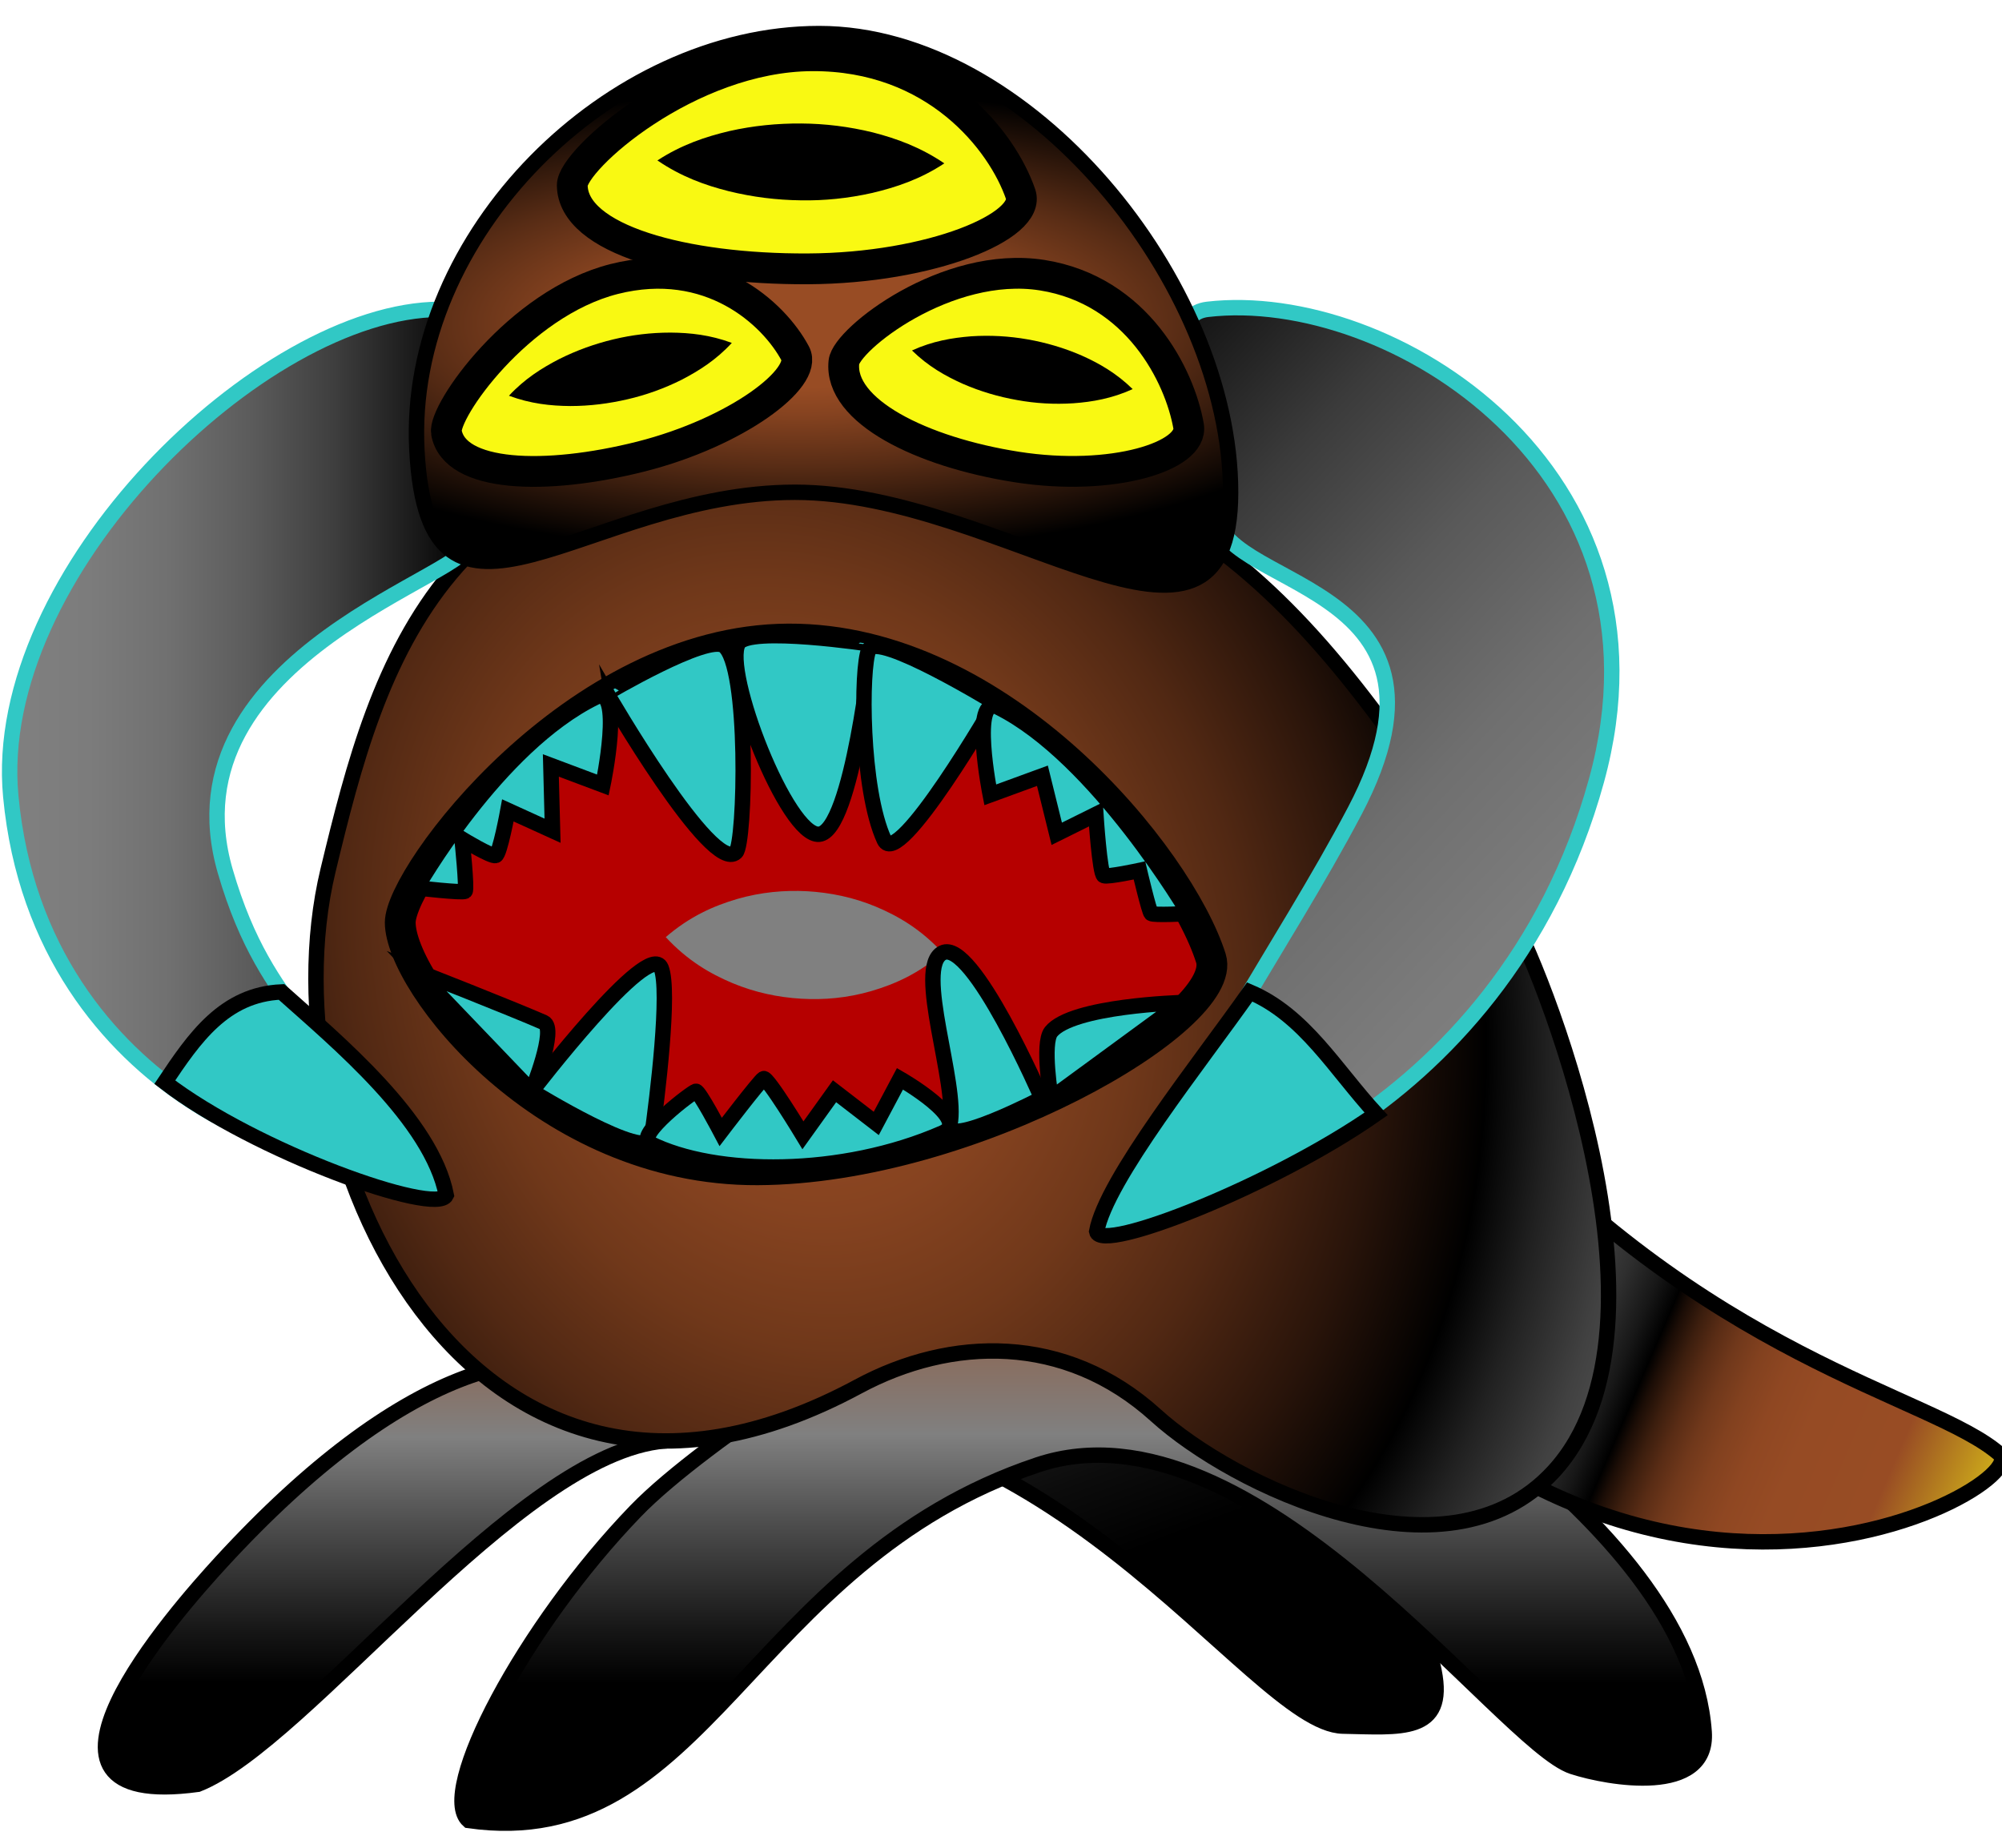 <?xml version="1.0" encoding="utf-8"?>
<!-- Generator: Adobe Illustrator 24.0.2, SVG Export Plug-In . SVG Version: 6.00 Build 0)  -->
<svg version="1.1" xmlns="http://www.w3.org/2000/svg" xmlns:xlink="http://www.w3.org/1999/xlink" x="0px" y="0px"
	 viewBox="0 0 130 120" style="enable-background:new 0 0 130 120;" xml:space="preserve">
<style type="text/css">
	.st0{fill:url(#SVGID_1_);stroke:#000000;stroke-miterlimit:10;}
	.st1{fill:url(#SVGID_2_);stroke:#000000;stroke-miterlimit:10;}
	.st2{fill:#31C8C5;}
	.st3{fill:url(#SVGID_3_);stroke:#000000;stroke-miterlimit:10;}
	.st4{fill:url(#SVGID_4_);stroke:#000000;stroke-miterlimit:10;}
	.st5{fill:url(#SVGID_5_);stroke:#000000;stroke-miterlimit:10;}
	.st6{fill:url(#SVGID_6_);stroke:#000000;stroke-miterlimit:10;}
	.st7{fill:url(#SVGID_7_);stroke:#000000;stroke-miterlimit:10;}
	.st8{fill:#F9F912;stroke:#000000;stroke-width:2;stroke-miterlimit:10;}
	.st9{fill:url(#SVGID_8_);stroke:#000000;stroke-miterlimit:10;}
	.st10{fill:#31C8C5;stroke:#000000;stroke-miterlimit:10;}
	.st11{fill:#B60000;stroke:#000000;stroke-miterlimit:10;}
	.st12{fill:url(#SVGID_9_);stroke:#000000;stroke-miterlimit:10;}
	.st13{fill:url(#SVGID_10_);stroke:#000000;stroke-miterlimit:10;}
	.st14{fill:url(#SVGID_11_);stroke:#000000;stroke-miterlimit:10;}
	.st15{fill:url(#SVGID_12_);stroke:#000000;stroke-miterlimit:10;}
	.st16{fill:url(#SVGID_13_);stroke:#000000;stroke-miterlimit:10;}
	.st17{fill:url(#SVGID_14_);stroke:#000000;stroke-miterlimit:10;}
	.st18{fill:url(#SVGID_15_);stroke:#000000;stroke-miterlimit:10;}
	.st19{fill:url(#SVGID_16_);stroke:#000000;stroke-miterlimit:10;}
	.st20{fill:url(#SVGID_17_);stroke:#000000;stroke-miterlimit:10;}
	.st21{fill:url(#SVGID_18_);stroke:#000000;stroke-miterlimit:10;}
	.st22{fill:url(#SVGID_19_);stroke:#000000;stroke-miterlimit:10;}
	.st23{fill:url(#SVGID_20_);stroke:#000000;stroke-miterlimit:10;}
	.st24{fill:url(#SVGID_21_);stroke:#000000;stroke-miterlimit:10;}
	.st25{fill:url(#SVGID_22_);stroke:#000000;stroke-miterlimit:10;}
	.st26{fill:url(#SVGID_23_);stroke:#000000;stroke-miterlimit:10;}
	.st27{fill:url(#SVGID_24_);stroke:#000000;stroke-miterlimit:10;}
	.st28{fill:url(#SVGID_25_);stroke:#000000;stroke-miterlimit:10;}
	.st29{fill:url(#SVGID_26_);stroke:#000000;stroke-miterlimit:10;}
	.st30{fill:url(#SVGID_27_);stroke:#000000;stroke-miterlimit:10;}
	.st31{fill:url(#SVGID_28_);stroke:#000000;stroke-miterlimit:10;}
	.st32{fill:url(#SVGID_29_);stroke:#000000;stroke-miterlimit:10;}
	.st33{fill:url(#SVGID_30_);stroke:#000000;stroke-miterlimit:10;}
	.st34{fill:url(#SVGID_31_);stroke:#000000;stroke-miterlimit:10;}
	.st35{fill:url(#SVGID_32_);stroke:#000000;stroke-miterlimit:10;}
	.st36{fill:url(#SVGID_33_);stroke:#000000;stroke-miterlimit:10;}
	.st37{fill:url(#SVGID_34_);stroke:#000000;stroke-miterlimit:10;}
	.st38{fill:url(#SVGID_35_);stroke:#000000;stroke-miterlimit:10;}
	.st39{fill:url(#SVGID_36_);stroke:#000000;stroke-miterlimit:10;}
	.st40{fill:url(#SVGID_37_);stroke:#000000;stroke-miterlimit:10;}
	.st41{fill:url(#SVGID_38_);stroke:#000000;stroke-miterlimit:10;}
	.st42{fill:url(#SVGID_39_);stroke:#000000;stroke-miterlimit:10;}
	.st43{fill:url(#SVGID_40_);stroke:#000000;stroke-miterlimit:10;}
	.st44{fill:url(#SVGID_41_);stroke:#000000;stroke-miterlimit:10;}
	.st45{fill:url(#SVGID_42_);stroke:#000000;stroke-miterlimit:10;}
	.st46{fill:url(#SVGID_43_);stroke:#000000;stroke-miterlimit:10;}
	.st47{fill:url(#SVGID_44_);stroke:#000000;stroke-miterlimit:10;}
	.st48{fill:url(#SVGID_45_);stroke:#000000;stroke-miterlimit:10;}
	.st49{fill:url(#SVGID_46_);stroke:#000000;stroke-miterlimit:10;}
	.st50{fill:url(#SVGID_47_);stroke:#000000;stroke-miterlimit:10;}
	.st51{fill:url(#SVGID_48_);stroke:#000000;stroke-miterlimit:10;}
	.st52{fill:url(#SVGID_49_);stroke:#000000;stroke-miterlimit:10;}
	.st53{fill:url(#SVGID_50_);stroke:#000000;stroke-miterlimit:10;}
	.st54{fill:url(#SVGID_51_);stroke:#000000;stroke-miterlimit:10;}
	.st55{fill:url(#SVGID_52_);stroke:#000000;stroke-miterlimit:10;}
	.st56{fill:url(#SVGID_53_);stroke:#000000;stroke-miterlimit:10;}
	.st57{fill:#B60000;stroke:#000000;stroke-width:2;stroke-miterlimit:10;}
	.st58{fill:#808080;}
	.st59{fill:url(#SVGID_54_);stroke:#31C8C5;stroke-miterlimit:10;}
	.st60{fill:url(#SVGID_55_);stroke:#31C8C5;stroke-miterlimit:10;}
	.st61{fill:url(#SVGID_56_);stroke:#000000;stroke-miterlimit:10;}
	.st62{fill:url(#SVGID_57_);stroke:#000000;stroke-miterlimit:10;}
	.st63{fill:url(#SVGID_58_);stroke:#000000;stroke-miterlimit:10;}
	.st64{fill:url(#SVGID_59_);stroke:#000000;stroke-miterlimit:10;}
	.st65{fill:url(#SVGID_60_);stroke:#000000;stroke-miterlimit:10;}
	.st66{fill:url(#SVGID_61_);stroke:#000000;stroke-miterlimit:10;}
	.st67{fill:url(#SVGID_62_);stroke:#31C8C5;stroke-miterlimit:10;}
	.st68{fill:url(#SVGID_63_);stroke:#31C8C5;stroke-miterlimit:10;}
	.st69{fill:url(#SVGID_64_);stroke:#000000;stroke-miterlimit:10;}
	.st70{fill:url(#SVGID_65_);stroke:#000000;stroke-miterlimit:10;}
	.st71{fill:url(#SVGID_66_);stroke:#000000;stroke-miterlimit:10;}
	.st72{fill:url(#SVGID_67_);stroke:#000000;stroke-miterlimit:10;}
	.st73{fill:url(#SVGID_68_);stroke:#000000;stroke-miterlimit:10;}
	.st74{fill:url(#SVGID_69_);stroke:#000000;stroke-miterlimit:10;}
	.st75{fill:url(#SVGID_70_);stroke:#31C8C5;stroke-miterlimit:10;}
	.st76{fill:url(#SVGID_71_);stroke:#31C8C5;stroke-miterlimit:10;}
	.st77{fill:url(#SVGID_72_);stroke:#000000;stroke-miterlimit:10;}
	.st78{fill:url(#SVGID_73_);stroke:#000000;stroke-miterlimit:10;}
	.st79{fill:url(#SVGID_74_);stroke:#000000;stroke-miterlimit:10;}
	.st80{fill:url(#SVGID_75_);stroke:#000000;stroke-miterlimit:10;}
	.st81{fill:url(#SVGID_76_);stroke:#000000;stroke-miterlimit:10;}
	.st82{fill:url(#SVGID_77_);stroke:#000000;stroke-miterlimit:10;}
	.st83{fill:url(#SVGID_78_);stroke:#31C8C5;stroke-miterlimit:10;}
	.st84{fill:url(#SVGID_79_);stroke:#31C8C5;stroke-miterlimit:10;}
	.st85{fill:url(#SVGID_80_);stroke:#000000;stroke-miterlimit:10;}
	.st86{fill:url(#SVGID_81_);stroke:#000000;stroke-miterlimit:10;}
	.st87{fill:url(#SVGID_82_);stroke:#000000;stroke-miterlimit:10;}
	.st88{fill:url(#SVGID_83_);stroke:#000000;stroke-miterlimit:10;}
	.st89{fill:url(#SVGID_84_);stroke:#000000;stroke-miterlimit:10;}
	.st90{fill:url(#SVGID_85_);stroke:#31C8C5;stroke-miterlimit:10;}
	.st91{fill:url(#SVGID_86_);stroke:#31C8C5;stroke-miterlimit:10;}
	.st92{fill:url(#SVGID_87_);stroke:#000000;stroke-miterlimit:10;}
	.st93{fill:url(#SVGID_88_);stroke:#000000;stroke-miterlimit:10;}
	.st94{fill:url(#SVGID_89_);stroke:#000000;stroke-miterlimit:10;}
	.st95{fill:url(#SVGID_90_);stroke:#000000;stroke-miterlimit:10;}
	.st96{fill:url(#SVGID_91_);stroke:#000000;stroke-miterlimit:10;}
	.st97{fill:url(#SVGID_92_);stroke:#000000;stroke-miterlimit:10;}
	.st98{fill:url(#SVGID_93_);stroke:#000000;stroke-miterlimit:10;}
	.st99{fill:url(#SVGID_94_);stroke:#31C8C5;stroke-miterlimit:10;}
	.st100{fill:url(#SVGID_95_);stroke:#31C8C5;stroke-miterlimit:10;}
	.st101{fill:url(#SVGID_96_);stroke:#000000;stroke-miterlimit:10;}
	.st102{stroke:#31C8C5;stroke-miterlimit:10;}
	.st103{stroke:#000000;stroke-miterlimit:10;}
	.st104{fill:url(#SVGID_97_);stroke:#000000;stroke-miterlimit:10;}
	.st105{fill:url(#SVGID_98_);stroke:#808080;stroke-miterlimit:10;}
	.st106{fill:url(#SVGID_99_);stroke:#000000;stroke-miterlimit:10;}
	.st107{fill:#984C24;stroke:#000000;stroke-miterlimit:10;}
	.st108{fill:url(#SVGID_100_);stroke:#000000;stroke-miterlimit:10;}
	.st109{fill:url(#SVGID_101_);stroke:#000000;stroke-miterlimit:10;}
	.st110{fill:#984C24;}
	.st111{fill:url(#SVGID_102_);stroke:#000000;stroke-miterlimit:10;}
	.st112{fill:url(#SVGID_103_);stroke:#31C8C5;stroke-miterlimit:10;}
	.st113{fill:url(#SVGID_104_);stroke:#000000;stroke-miterlimit:10;}
	.st114{fill:#984C24;stroke:#808080;stroke-miterlimit:10;}
	.st115{fill:url(#SVGID_105_);stroke:#000000;stroke-miterlimit:10;}
	.st116{fill:url(#SVGID_106_);stroke:#000000;stroke-miterlimit:10;}
</style>
<g id="Слой_1">
</g>
<g id="Слой_8">
</g>
<g id="Слой_2">
</g>
<g id="Слой_4">
</g>
<g id="Слой_6">
</g>
<g id="Слой_7">
</g>
<g id="Слой_3">
</g>
<g id="Слой_9">
	<linearGradient id="SVGID_1_" gradientUnits="userSpaceOnUse" x1="68.148" y1="102.784" x2="55.383" y2="68.525">
		<stop  offset="2.237672e-07" style="stop-color:#000000"/>
		<stop  offset="0.153" style="stop-color:#0C0C0C"/>
		<stop  offset="0.431" style="stop-color:#2D2D2D"/>
		<stop  offset="0.8" style="stop-color:#616161"/>
		<stop  offset="1" style="stop-color:#808080"/>
	</linearGradient>
	<path class="st0" d="M93.12,108.51c-2.8-13.83-29.91-25.24-34.99-27.25c-2.02-0.8-12.75,0.77-20.18,2.21
		c3.09,2.61,4.96,5.31,7.53,8.75c22.18-3.44,35.71,19.75,41.72,19.88C90.91,112.17,93.94,112.58,93.12,108.51z"/>
	<linearGradient id="SVGID_2_" gradientUnits="userSpaceOnUse" x1="70.338" y1="114.333" x2="70.338" y2="79.193">
		<stop  offset="0.143" style="stop-color:#000000"/>
		<stop  offset="0.237" style="stop-color:#151515"/>
		<stop  offset="0.431" style="stop-color:#4B4B4B"/>
		<stop  offset="0.603" style="stop-color:#808080"/>
		<stop  offset="1" style="stop-color:#984C24"/>
	</linearGradient>
	<path class="st1" d="M102.12,114.73c-4.64-1.51-20.74-24.26-34.73-19.6c-18.89,6.31-21.63,25.29-36.96,23.1
		c-2.06-1.82,3.56-12.55,10.85-20.1c4.56-4.72,17.16-12.48,21-14.68c1.41-0.82,11.6-7.33,20.46-0.12
		c3.51,2.86,26.94,15.09,27.92,29.15C110.95,116.63,104.45,115.49,102.12,114.73z"/>
	
		<linearGradient id="SVGID_3_" gradientUnits="userSpaceOnUse" x1="100.726" y1="79.371" x2="128.947" y2="107.993" gradientTransform="matrix(0.926 -0.378 0.378 0.926 -25.699 45.559)">
		<stop  offset="5.587018e-03" style="stop-color:#4D4D4D"/>
		<stop  offset="0.081" style="stop-color:#4A4A4A"/>
		<stop  offset="0.142" style="stop-color:#404040"/>
		<stop  offset="0.198" style="stop-color:#2F2F2F"/>
		<stop  offset="0.251" style="stop-color:#171717"/>
		<stop  offset="0.29" style="stop-color:#000000"/>
		<stop  offset="0.309" style="stop-color:#1B0D06"/>
		<stop  offset="0.339" style="stop-color:#3C1E0E"/>
		<stop  offset="0.372" style="stop-color:#592C15"/>
		<stop  offset="0.408" style="stop-color:#70381B"/>
		<stop  offset="0.45" style="stop-color:#82411F"/>
		<stop  offset="0.5" style="stop-color:#8F4722"/>
		<stop  offset="0.567" style="stop-color:#964B24"/>
		<stop  offset="0.718" style="stop-color:#984C24"/>
		<stop  offset="1" style="stop-color:#F9F912"/>
	</linearGradient>
	<path class="st3" d="M78.03,74.09c-9.76-27.48,9.12-12.38,17.6-2.84c15.21,17.13,29.8,19.32,34.22,23.19
		C132.35,96.64,100.95,114.16,78.03,74.09z"/>
	<linearGradient id="SVGID_4_" gradientUnits="userSpaceOnUse" x1="26.225" y1="112.25" x2="26.225" y2="80.868">
		<stop  offset="0.094" style="stop-color:#000000"/>
		<stop  offset="0.198" style="stop-color:#151515"/>
		<stop  offset="0.412" style="stop-color:#4B4B4B"/>
		<stop  offset="0.603" style="stop-color:#808080"/>
		<stop  offset="1" style="stop-color:#984C24"/>
	</linearGradient>
	<path class="st4" d="M39.96,89.64c-4.83-2.92-13.82-1.01-25.59,11.8c-3.04,3.31-14.37,16.2-1.53,14.44
		c7.01-2.75,20.72-21.52,30.34-22.3C49.23,93.09,42.34,91.08,39.96,89.64z"/>
	<g>
		
			<radialGradient id="SVGID_5_" cx="51.873" cy="61.913" r="67.44" gradientTransform="matrix(0.285 0.935 -0.785 0.228 85.714 0.015)" gradientUnits="userSpaceOnUse">
			<stop  offset="4.475343e-07" style="stop-color:#984C24"/>
			<stop  offset="0.117" style="stop-color:#934A23"/>
			<stop  offset="0.247" style="stop-color:#864320"/>
			<stop  offset="0.384" style="stop-color:#70381A"/>
			<stop  offset="0.525" style="stop-color:#512813"/>
			<stop  offset="0.668" style="stop-color:#29140A"/>
			<stop  offset="0.792" style="stop-color:#000000"/>
			<stop  offset="0.865" style="stop-color:#212121"/>
			<stop  offset="0.948" style="stop-color:#414141"/>
			<stop  offset="0.994" style="stop-color:#4D4D4D"/>
		</radialGradient>
		<path class="st5" d="M98.01,59.31C85.54,39.43,77.24,28.23,53.27,28.23c-24.67,0-28.68,14.63-31.97,28.3
			c-4.23,17.58,8.88,47.3,34.44,33.51c5.98-3.22,13.42-3.47,19.32,1.88c4.98,4.52,18.78,11.29,25.81,3.66
			C109.67,86.04,99.71,62.01,98.01,59.31z"/>
		<path class="st57" d="M51.19,41.5c-13.88,0.06-25.2,15.31-25.2,18.41c0,3.92,9.33,16.12,23.21,16.06
			c13.88-0.06,30.67-9.81,29.43-13.74C76.56,55.69,65.07,41.44,51.19,41.5z"/>
		<g>
			<path class="st58" d="M43.23,60.86c1.58-1.36,3.12-2.03,4.65-2.48c1.53-0.44,3.04-0.58,4.54-0.5c1.5,0.09,2.98,0.39,4.45,1
				c1.47,0.62,2.92,1.46,4.34,3c-1.58,1.37-3.12,2.04-4.65,2.49c-1.53,0.44-3.04,0.58-4.54,0.49c-1.5-0.09-2.98-0.4-4.45-1.01
				C46.1,63.23,44.65,62.39,43.23,60.86z"/>
		</g>
		<g>
			<path class="st10" d="M34.53,70.87c0,0,7.62-9.94,8.4-8.01c0.6,1.47-0.24,8.37-0.62,11.05C42.08,75.52,34.53,70.87,34.53,70.87z"
				/>
			<path class="st10" d="M47.94,41.79c-1.01,1.82,3.18,12.58,5.25,12.39c2.15-0.2,3.42-12.34,3.42-12.34S48.59,40.62,47.94,41.79z"
				/>
			<path class="st10" d="M56.42,42.18c-0.53,1.22-0.53,9.07,1,12.38c0.91,1.96,7.19-8.92,7.19-8.92S56.96,40.96,56.42,42.18z"/>
			<path class="st10" d="M47.01,41.94c1.66,1.25,1.38,12.84,0.78,13.41c-1.55,1.5-8.39-10.34-8.39-10.34S45.95,41.14,47.01,41.94z"
				/>
			<path class="st10" d="M61.68,73.04c0.56-2.58-2.33-10.24-0.47-11.16c1.93-0.95,6.44,9.45,6.44,9.45S61.34,74.61,61.68,73.04z"/>
			<path class="st10" d="M27.05,57.66c0,0,5.21-9.23,11.62-12.37c1.86-0.91,0.48,5.69,0.48,5.69l-3.38-1.27l0.11,4.24l-2.9-1.32
				c0,0-0.52,2.84-0.79,2.93c-0.27,0.1-2.19-1.07-2.19-1.07s0.34,3.24,0.2,3.39C30.05,58.01,27.05,57.66,27.05,57.66z"/>
			<path class="st10" d="M77.19,59.33c0,0-5.97-10.19-12.36-13.39c-1.85-0.93-0.53,5.68-0.53,5.68l3.39-1.24l0.93,3.77l2.54-1.26
				c0,0,0.25,3.88,0.52,3.98c0.27,0.1,2.31-0.34,2.31-0.34s0.62,2.64,0.76,2.79C74.89,59.46,77.19,59.33,77.19,59.33z"/>
			<path class="st10" d="M42.2,74.25c4.24,2.13,12.47,2.19,19.02-0.68c1.9-0.83-2.78-3.51-2.78-3.51l-1.54,2.9l-2.71-2.09
				l-2.05,2.86c0,0-2.31-3.82-2.56-3.68c-0.25,0.14-2.78,3.46-2.78,3.46s-1.4-2.66-1.61-2.64S41.2,73.75,42.2,74.25z"/>
			<path class="st10" d="M68.25,71.33c0,0-0.6-3.56,0-4.32c1.36-1.7,8.49-1.9,8.49-1.9L68.25,71.33z"/>
			<path class="st10" d="M34.53,70.87c0,0,1.66-4.08,0.78-4.47c-1.96-0.86-8.26-3.34-8.26-3.34L34.53,70.87z"/>
		</g>
	</g>
	<g>
		<linearGradient id="SVGID_6_" gradientUnits="userSpaceOnUse" x1="103.473" y1="68.195" x2="62.068" y2="28.982">
			<stop  offset="0" style="stop-color:#808080"/>
			<stop  offset="0.165" style="stop-color:#7C7C7C"/>
			<stop  offset="0.343" style="stop-color:#6F6F6F"/>
			<stop  offset="0.528" style="stop-color:#595959"/>
			<stop  offset="0.717" style="stop-color:#3B3B3B"/>
			<stop  offset="0.908" style="stop-color:#141414"/>
			<stop  offset="0.994" style="stop-color:#000000"/>
		</linearGradient>
		<path style="fill:url(#SVGID_6_);stroke:#31C8C5;stroke-miterlimit:10;" d="M79.01,33.01c-0.63,5.32,17.01,4.35,8.97,19.64
			c-4.78,9.08-11.47,18.02-12.58,24.1c0.5,2.7,22.08-3.54,28.27-26.07c5.54-20.15-13.41-31.97-25.26-30.59
			C74.28,20.57,79.3,30.58,79.01,33.01z"/>
		<path class="st10" d="M81.15,64.42c-3.21,4.57-9.33,12.19-9.94,15.56c0.27,1.43,11.48-2.97,18.15-7.64
			C86.7,69.45,84.71,65.93,81.15,64.42z"/>
	</g>
	<g>
		<linearGradient id="SVGID_7_" gradientUnits="userSpaceOnUse" x1="0.628" y1="47.521" x2="30.41" y2="47.521">
			<stop  offset="2.237672e-07" style="stop-color:#808080"/>
			<stop  offset="0.172" style="stop-color:#7C7C7C"/>
			<stop  offset="0.349" style="stop-color:#707070"/>
			<stop  offset="0.528" style="stop-color:#5B5B5B"/>
			<stop  offset="0.708" style="stop-color:#3E3E3E"/>
			<stop  offset="0.888" style="stop-color:#191919"/>
			<stop  offset="0.994" style="stop-color:#000000"/>
		</linearGradient>
		<path style="fill:url(#SVGID_7_);stroke:#31C8C5;stroke-miterlimit:10;" d="M30.38,35.21c1,1.95-19.86,7.22-15.75,21.38
			c2.8,9.64,7.32,9.92,8.84,17.79C22.3,76.86,2.59,71.68,0.7,51.72c-1.37-14.44,16.29-31.58,27.85-31.63
			C31.81,20.08,25.49,25.73,30.38,35.21z"/>
		<path class="st10" d="M10.7,70.28c5.83,4.5,17.64,8.71,18.28,7.34c-0.95-4.89-7.1-9.98-10.7-13.2
			C14.56,64.58,12.62,67.41,10.7,70.28z"/>
	</g>
	<g>
		
			<radialGradient id="SVGID_8_" cx="52.009" cy="20.971" r="40.093" gradientTransform="matrix(1 -3.135109e-03 1.182643e-03 0.377 -0.022 13.224)" gradientUnits="userSpaceOnUse">
			<stop  offset="0.276" style="stop-color:#984C24"/>
			<stop  offset="0.39" style="stop-color:#864320"/>
			<stop  offset="0.618" style="stop-color:#582C15"/>
			<stop  offset="0.937" style="stop-color:#0E0703"/>
			<stop  offset="0.994" style="stop-color:#000000"/>
		</radialGradient>
		<path class="st9" d="M27.07,29.21C26.35,15.29,39.63,2.18,53.19,2.18s26.72,16.23,26.72,29.79s-14.73,0-28.29,0
			S27.81,43.71,27.07,29.21z"/>
		<g>
			<path class="st8" d="M52.73,3.62c-8.04,0.04-15.58,6.77-15.57,8.41c0.03,3.52,7.27,5.47,15.3,5.43s14.53-2.79,13.81-4.86
				C65.08,9.15,60.77,3.58,52.73,3.62z"/>
			<g>
				<path d="M42.69,10.42c1.56-1.02,3.12-1.54,4.68-1.91c1.56-0.35,3.11-0.5,4.66-0.49c1.55,0.01,3.1,0.2,4.65,0.58
					c1.55,0.4,3.09,0.96,4.64,2.01c-1.56,1.03-3.12,1.55-4.68,1.92c-1.56,0.35-3.11,0.51-4.66,0.48c-1.55-0.02-3.1-0.21-4.65-0.59
					C45.78,12.03,44.23,11.47,42.69,10.42z"/>
			</g>
		</g>
		<g>
			<path class="st8" d="M39.88,18.12c-6.23,1.58-11.13,8.62-10.89,9.97c0.52,2.91,6.4,3.13,12.63,1.56
				c6.23-1.58,10.87-5.11,10.02-6.69C50.24,20.33,46.11,16.55,39.88,18.12z"/>
			<g>
				<path d="M33.05,25.7c1.01-1.09,2.12-1.79,3.26-2.38c1.14-0.57,2.31-0.99,3.52-1.28c1.2-0.29,2.44-0.44,3.71-0.44
					c1.28,0.01,2.58,0.15,3.98,0.67c-1.01,1.1-2.12,1.8-3.25,2.39c-1.14,0.57-2.31,0.99-3.52,1.27c-1.21,0.28-2.44,0.44-3.72,0.44
					C35.75,26.36,34.45,26.22,33.05,25.7z"/>
			</g>
		</g>
		<g>
			<path class="st8" d="M67.67,17.87c-6.2-0.97-12.71,4.17-12.87,5.64c-0.34,3.18,5.03,5.85,11.23,6.82
				c6.2,0.97,11.48-0.7,11.15-2.66C76.61,24.42,73.86,18.85,67.67,17.87z"/>
			<g>
				<path d="M59.22,22.76c1.34-0.61,2.6-0.82,3.85-0.92c1.24-0.08,2.46-0.01,3.66,0.2c1.19,0.21,2.36,0.55,3.51,1.05
					c1.14,0.51,2.26,1.15,3.31,2.18c-1.34,0.61-2.61,0.83-3.85,0.92c-1.24,0.08-2.46,0.01-3.66-0.21c-1.19-0.21-2.36-0.55-3.51-1.05
					C61.39,24.42,60.27,23.79,59.22,22.76z"/>
			</g>
		</g>
	</g>
</g>
<g id="Слой_10">
</g>
<g id="Слой_12">
</g>
<g id="Слой_13">
</g>
<g id="Слой_14">
</g>
<g id="Слой_5">
</g>
<g id="Слой_11">
</g>
<g id="Слой_15">
</g>
<g id="Слой_16">
</g>
<g id="Слой_17">
</g>
</svg>
